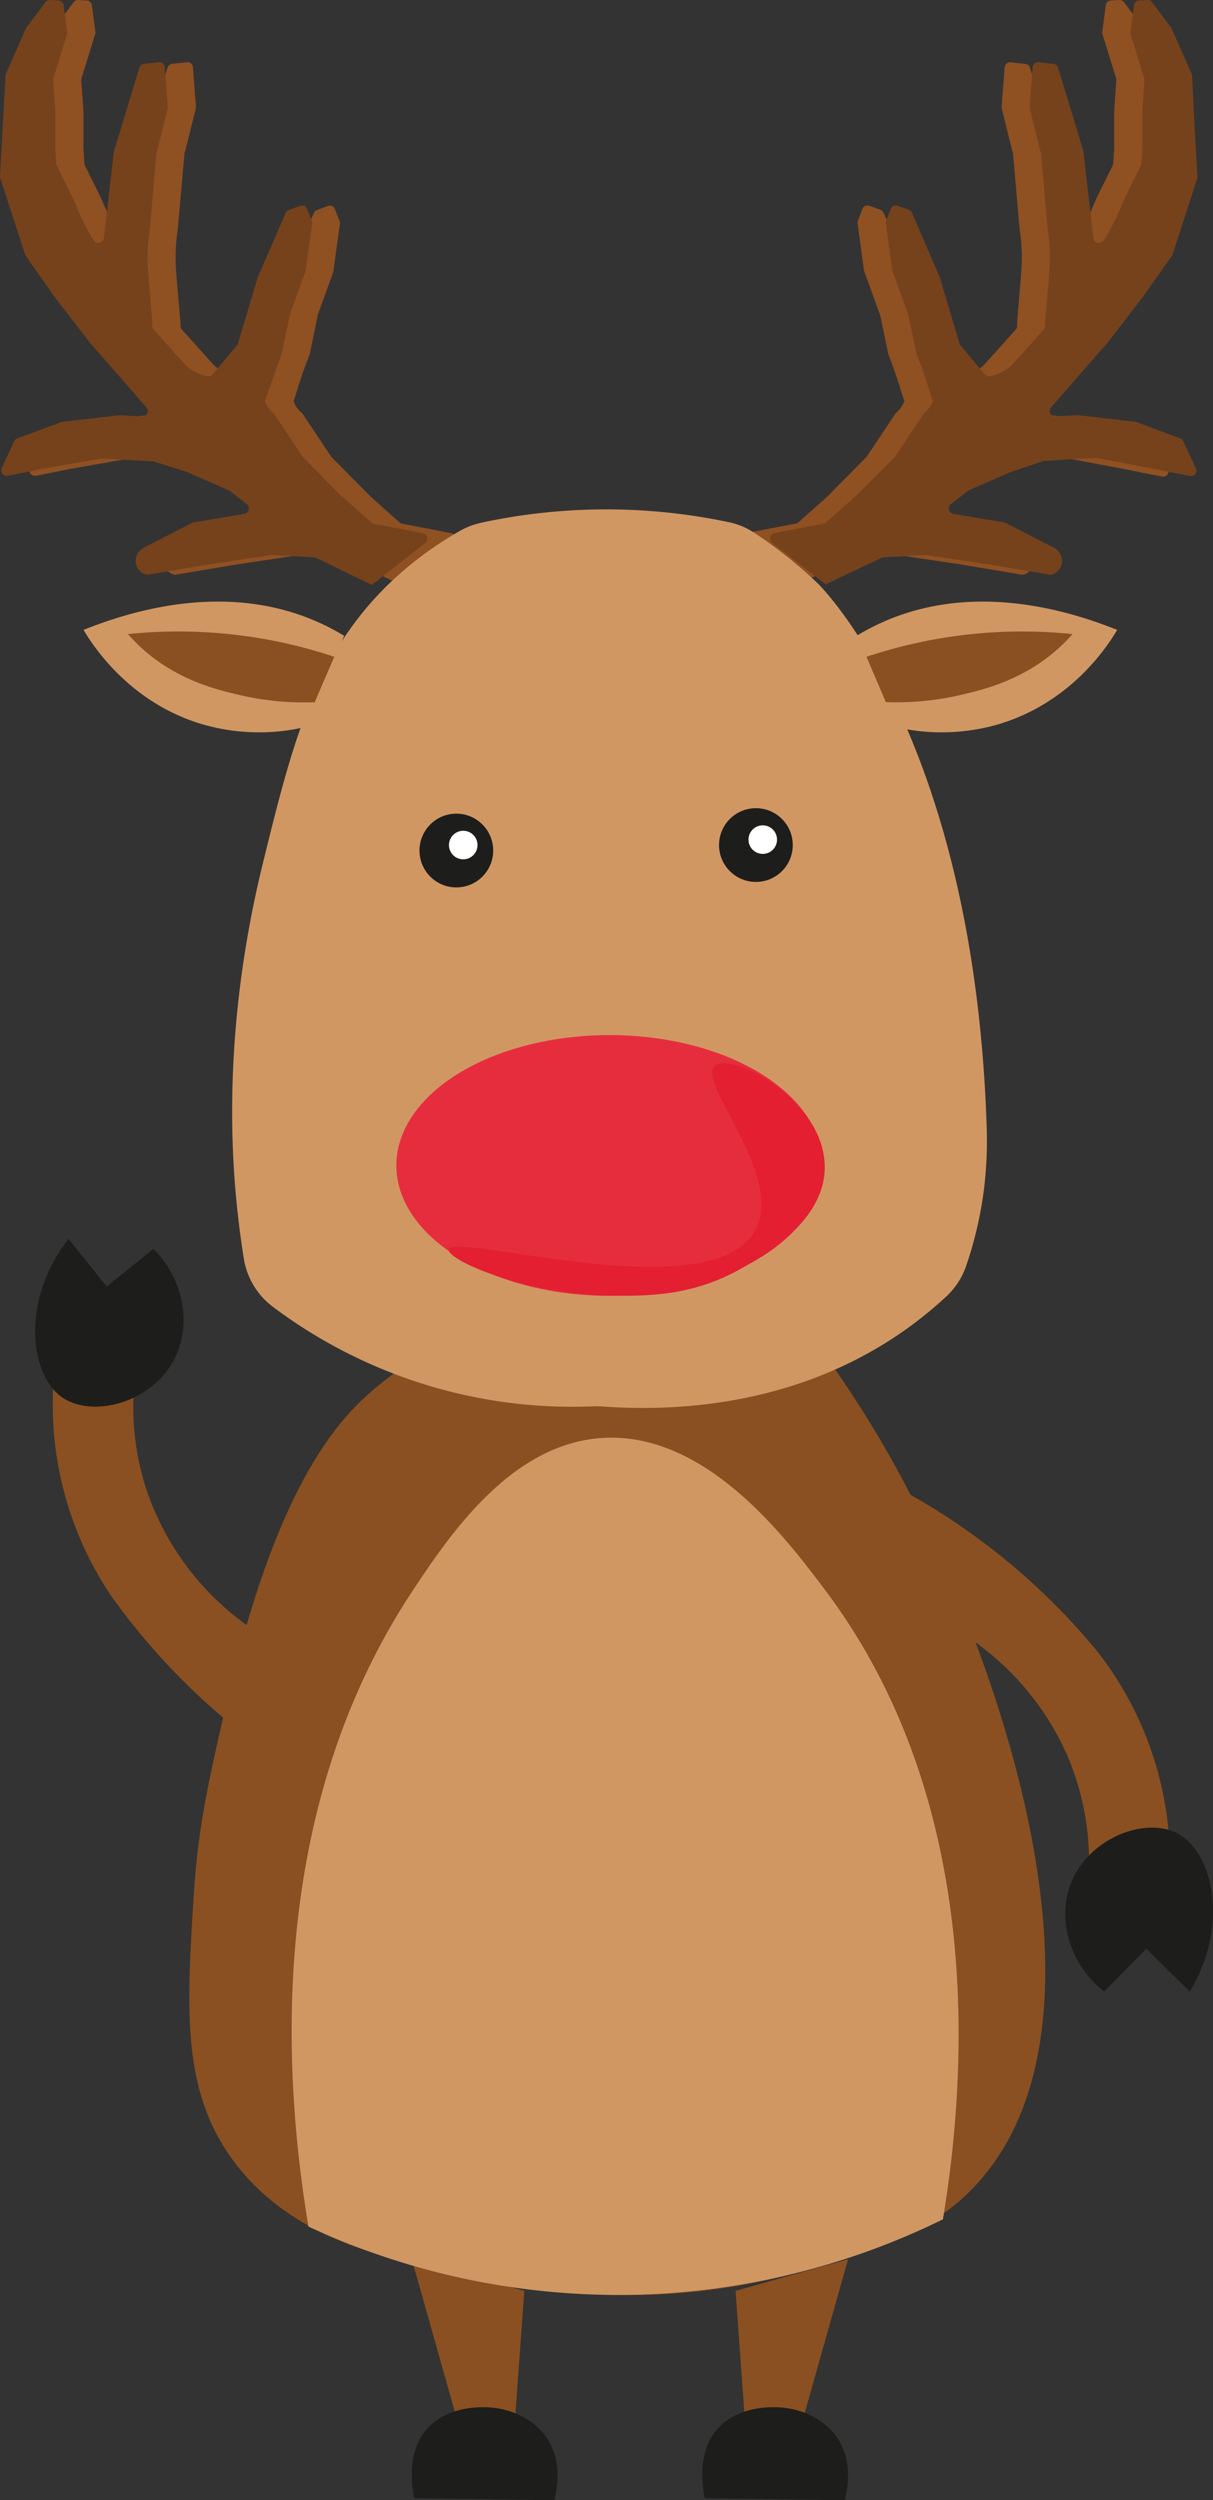 <svg xmlns="http://www.w3.org/2000/svg" viewBox="0 0 256.72 528.89"><rect x="0" y="0" width="256.72" height="528.89" fill="#333333" stroke="none"/><defs><style>.cls-1{fill:#8f5022;}.cls-2{fill:#76421b;}.cls-3{fill:#8a5021;}.cls-4{fill:#d19763;}.cls-5{fill:#e62d3e;}.cls-6{fill:#e31f31;}.cls-7{fill:#1d1d1b;}.cls-8{fill:#fff;}</style></defs><g id="Lag_2" data-name="Lag 2"><g id="Lag_1-2" data-name="Lag 1"><path class="cls-1" d="M72.92,118.05a1.08,1.08,0,0,0-.5-.15l-8.79-.48h-.24l-13.8,2.06L37,121.61a3.16,3.16,0,0,1-2.33-2.19,3.19,3.19,0,0,1,1.7-3.58l10.16-5.21a1.42,1.42,0,0,1,.33-.11l10.78-1.82a1.15,1.15,0,0,0,.52-2l-3.56-2.8a1.58,1.58,0,0,0-.24-.15l-9.11-4-.12,0-6.79-2.15a1.37,1.37,0,0,0-.28,0l-10.57-.58a1.23,1.23,0,0,0-.27,0L15.13,99.15l-7.5,1.49A1.15,1.15,0,0,1,6.36,99L9,93.34a1.16,1.16,0,0,1,.64-.59l9.25-3.44a1.31,1.31,0,0,1,.27-.06l12-1.4h.19L36,88.1A1.15,1.15,0,0,0,37,86.19L25,72.46l0,0-7.4-9.59-6.11-8.67a1.3,1.3,0,0,1-.16-.31L6,37.7A1.42,1.42,0,0,1,6,37.28l.59-10.63L7.13,16a1.44,1.44,0,0,1,.09-.4l4.17-9.49a1,1,0,0,1,.13-.23L15.59.46a1.15,1.15,0,0,1,1-.46l1.77.1a1.15,1.15,0,0,1,1.08,1l.73,5.54a1.2,1.2,0,0,1,0,.5l-2.92,9.42a1.51,1.51,0,0,0-.05.42l.46,6.47v.08l0,7.87a.22.22,0,0,0,0,.08l.21,3.14a1.11,1.11,0,0,0,.12.44l3.29,6.62,1.84,4.25,0,.08,2.19,4.14a1.88,1.88,0,0,0,.16.23L26,51a1.16,1.16,0,0,0,2-.64l2.09-18.14a.65.65,0,0,1,0-.2l5.36-17.7a1.16,1.16,0,0,1,1-.81l3.11-.35a1.16,1.16,0,0,1,1.28,1.06l.62,8.29a1.16,1.16,0,0,1,0,.37l-2.1,8.45s0,.05,0,.07c-.11.33-.21.66-.31,1L37.61,48.68a37.68,37.68,0,0,0-.39,7.86c.17,2.94,1,11.63,1,12.27a1,1,0,0,0,0,.31,1.2,1.2,0,0,0,.28.59l6.75,7.52a9.24,9.24,0,0,0,4.62,2.36,1.15,1.15,0,0,0,1.1-.39l5.14-6.13a1.11,1.11,0,0,0,.23-.41L60.42,59a.5.5,0,0,1,0-.13l6-13.8a1.2,1.2,0,0,1,.65-.62l2.32-.88a1.15,1.15,0,0,1,1.48.67l1,2.5a1.19,1.19,0,0,1,.07.56l-1.35,9.86a1.69,1.69,0,0,1,0,.24l-3.39,9.35,0,.16-1.66,8.06c-.87,2.18-1.49,4-1.9,5.22-.81,2.45-1.48,4.83-1.6,4.8s0-.26,0-.47a5.47,5.47,0,0,0,1.79,2.79,1.09,1.09,0,0,1,.25.27l6,9a1.15,1.15,0,0,0,.14.17l8.23,8.31a.12.12,0,0,0,0,0l6.12,5.46a1.1,1.1,0,0,0,.55.27l10.44,2a1.16,1.16,0,0,1,.49,2l-11.38,8.82Z"/><path class="cls-2" d="M67,118.05a1.16,1.16,0,0,0-.5-.15l-8.8-.48h-.23l-13.81,2.06-12.54,2.12a3.16,3.16,0,0,1-2.33-2.19,3.2,3.2,0,0,1,1.69-3.58l10.17-5.21a1.17,1.17,0,0,1,.33-.11l10.77-1.82a1.15,1.15,0,0,0,.52-2l-3.55-2.8a1.28,1.28,0,0,0-.25-.15l-9.1-4-.12,0-6.79-2.15a1.47,1.47,0,0,0-.29,0l-10.56-.58a1.32,1.32,0,0,0-.28,0L9.17,99.15l-7.5,1.49A1.15,1.15,0,0,1,.4,99L3,93.34a1.14,1.14,0,0,1,.65-.59l9.25-3.44a1.07,1.07,0,0,1,.27-.06l12-1.4h.2l4.68.25A1.16,1.16,0,0,0,31,86.19L19,72.46l0,0-7.4-9.59L5.46,54.15a1.77,1.77,0,0,1-.15-.31L.06,37.7A1,1,0,0,1,0,37.28L.58,26.65,1.17,16a1.16,1.16,0,0,1,.09-.4L5.43,6.12a1,1,0,0,1,.13-.23L9.62.46a1.18,1.18,0,0,1,1-.46l1.77.1a1.16,1.16,0,0,1,1.08,1l.73,5.54a1.2,1.2,0,0,1,0,.5l-2.91,9.42a1.21,1.21,0,0,0-.05.42l.45,6.47a.22.22,0,0,1,0,.08l0,7.87v.08l.22,3.14a1.29,1.29,0,0,0,.11.44l3.29,6.62,1.84,4.25a.2.2,0,0,1,0,.08l2.19,4.14a1.19,1.19,0,0,0,.16.23L20,51a1.16,1.16,0,0,0,2-.64l2.08-18.14a1.17,1.17,0,0,1,.05-.2l5.36-17.7a1.16,1.16,0,0,1,1-.81l3.11-.35a1.15,1.15,0,0,1,1.27,1.06l.63,8.29a1.16,1.16,0,0,1,0,.37l-2.1,8.45a.64.64,0,0,1,0,.07l-.3,1c-.4,4.58-1,11.7-1.43,16.28a37.55,37.55,0,0,0-.38,7.86c.16,2.94,1,11.63.94,12.27a1.18,1.18,0,0,0,.29.9l6.75,7.52a9.2,9.2,0,0,0,4.62,2.36A1.15,1.15,0,0,0,45,79.2l5.14-6.13a1.09,1.09,0,0,0,.22-.41L54.45,59c0-.05,0-.09,0-.13l6-13.8a1.2,1.2,0,0,1,.65-.62l2.31-.88A1.17,1.17,0,0,1,65,44.2l1,2.5a1.07,1.07,0,0,1,.06.56l-1.34,9.86a.94.94,0,0,1-.06.24l-3.38,9.35a.94.94,0,0,0,0,.16l-1.67,8.06c-.86,2.18-1.48,4-1.89,5.22C56.77,82.6,56.1,85,56,85s0-.26,0-.47a5.49,5.49,0,0,0,1.78,2.79,1,1,0,0,1,.26.27l6,9a1.15,1.15,0,0,0,.14.17l8.22,8.31.06,0,6.12,5.46a1.11,1.11,0,0,0,.54.27l10.45,2a1.16,1.16,0,0,1,.48,2L78.7,123.74Z"/><path class="cls-1" d="M180.54,118.05a1.08,1.08,0,0,1,.49-.15l8.8-.48h.23l13.81,2.06,12.54,2.12a3.14,3.14,0,0,0,2.33-2.19,3.19,3.19,0,0,0-1.69-3.58l-10.17-5.21a1.21,1.21,0,0,0-.32-.11l-10.78-1.82a1.15,1.15,0,0,1-.52-2l3.55-2.8a1.28,1.28,0,0,1,.25-.15l9.1-4,.12,0,6.8-2.15a1.26,1.26,0,0,1,.28,0l10.56-.58a1.32,1.32,0,0,1,.28,0l12.12,2.29,7.5,1.49A1.16,1.16,0,0,0,247.1,99l-2.64-5.68a1.14,1.14,0,0,0-.65-.59l-9.25-3.44a1.1,1.1,0,0,0-.26-.06l-12-1.4h-.2l-4.68.25a1.15,1.15,0,0,1-.93-1.91l12-13.73,0,0,7.41-9.59L242,54.15a1.27,1.27,0,0,0,.15-.31l5.26-16.14a1.16,1.16,0,0,0,.05-.42l-.58-10.63L246.33,16a1.18,1.18,0,0,0-.1-.4l-4.16-9.49a1.09,1.09,0,0,0-.14-.23L237.87.46a1.15,1.15,0,0,0-1-.46l-1.76.1a1.14,1.14,0,0,0-1.08,1l-.73,5.54a1.06,1.06,0,0,0,0,.5l2.91,9.42a1.21,1.21,0,0,1,.05.42l-.45,6.47v8l-.21,3.14a1.11,1.11,0,0,1-.12.44l-3.29,6.62-1.84,4.25a.59.59,0,0,0,0,.08l-2.19,4.14a1.19,1.19,0,0,1-.16.23l-.56.63a1.15,1.15,0,0,1-2-.64l-2.09-18.14a1.18,1.18,0,0,0,0-.2L218,14.33a1.15,1.15,0,0,0-1-.81l-3.1-.35a1.16,1.16,0,0,0-1.28,1.06L212,22.52a1.16,1.16,0,0,0,0,.37l2.09,8.45a.64.64,0,0,0,0,.07l.3,1c.41,4.58,1,11.7,1.43,16.28a37.55,37.55,0,0,1,.38,7.86c-.16,2.94-1,11.63-.94,12.27a1.18,1.18,0,0,1-.29.9l-6.75,7.52a9.2,9.2,0,0,1-4.62,2.36,1.13,1.13,0,0,1-1.09-.39l-5.15-6.13a1.09,1.09,0,0,1-.22-.41L193,59a.5.5,0,0,0,0-.13L187,45a1.16,1.16,0,0,0-.65-.62L184,43.53a1.17,1.17,0,0,0-1.49.67l-.95,2.5a1.07,1.07,0,0,0-.06.56l1.34,9.86a.94.94,0,0,0,.06.24l3.38,9.35c0,.05,0,.11.05.16L188,74.93c.86,2.18,1.48,4,1.89,5.22.81,2.45,1.49,4.83,1.61,4.8a1.41,1.41,0,0,0,0-.47,5.49,5.49,0,0,1-1.78,2.79.81.81,0,0,0-.25.27l-6,9a1.15,1.15,0,0,1-.14.17l-8.22,8.31,0,0-6.12,5.46a1.19,1.19,0,0,1-.55.27l-10.45,2a1.16,1.16,0,0,0-.48,2l11.37,8.82Z"/><path class="cls-2" d="M186.5,118.05a1.08,1.08,0,0,1,.49-.15l8.8-.48H196l13.81,2.06,12.54,2.12a3.14,3.14,0,0,0,2.33-2.19,3.19,3.19,0,0,0-1.69-3.58l-10.17-5.21a1.21,1.21,0,0,0-.32-.11l-10.78-1.82a1.15,1.15,0,0,1-.52-2l3.56-2.8a1,1,0,0,1,.24-.15l9.1-4,.13,0L221,97.47a1.37,1.37,0,0,1,.28,0l10.56-.58a1.27,1.27,0,0,1,.28,0l12.13,2.29,7.5,1.49A1.16,1.16,0,0,0,253.06,99l-2.64-5.68a1.16,1.16,0,0,0-.64-.59l-9.25-3.44a1.31,1.31,0,0,0-.27-.06l-12-1.4h-.19l-4.69.25a1.15,1.15,0,0,1-.93-1.91l12-13.73,0,0,7.4-9.59L248,54.15a1.3,1.3,0,0,0,.16-.31L253.4,37.7a1.16,1.16,0,0,0,0-.42l-.58-10.63L252.29,16a1.18,1.18,0,0,0-.1-.4L248,6.12a1.71,1.71,0,0,0-.13-.23L243.83.46a1.15,1.15,0,0,0-1-.46l-1.76.1a1.14,1.14,0,0,0-1.08,1l-.73,5.54a1.2,1.2,0,0,0,0,.5l2.91,9.42a1,1,0,0,1,.05.42l-.45,6.47v.08l0,7.87s0,.05,0,.08l-.21,3.14a1.11,1.11,0,0,1-.12.44l-3.29,6.62-1.84,4.25,0,.08-2.18,4.14a1.24,1.24,0,0,1-.17.23l-.56.63a1.15,1.15,0,0,1-2-.64l-2.09-18.14a1.18,1.18,0,0,0,0-.2l-5.37-17.7a1.14,1.14,0,0,0-1-.81l-3.11-.35a1.16,1.16,0,0,0-1.28,1.06l-.62,8.29a1.16,1.16,0,0,0,0,.37l2.09,8.45a.25.25,0,0,1,0,.07c.1.33.21.66.31,1l1.42,16.28a38.39,38.39,0,0,1,.39,7.86c-.17,2.94-1,11.63-.95,12.27a1.42,1.42,0,0,1,0,.31,1.13,1.13,0,0,1-.29.59l-6.75,7.52a9.22,9.22,0,0,1-4.61,2.36,1.15,1.15,0,0,1-1.1-.39l-5.15-6.13a1.25,1.25,0,0,1-.22-.41L199,59c0-.05,0-.09,0-.13L193,45a1.15,1.15,0,0,0-.64-.62L190,43.53a1.17,1.17,0,0,0-1.49.67l-.95,2.5a1.18,1.18,0,0,0-.06.56l1.34,9.86a.94.94,0,0,0,.06.24l3.38,9.35a1,1,0,0,1,0,.16L194,74.93c.86,2.18,1.49,4,1.89,5.22.82,2.45,1.49,4.83,1.61,4.8s0-.26,0-.47a5.41,5.41,0,0,1-1.78,2.79.93.93,0,0,0-.25.27l-6,9a.75.75,0,0,1-.14.17L181,105.05s0,0-.05,0l-6.12,5.46a1.14,1.14,0,0,1-.55.27l-10.44,2a1.16,1.16,0,0,0-.49,2l11.38,8.82Z"/><path class="cls-3" d="M84.9,289.48A69.85,69.85,0,0,0,79,294c-7.59,6.48-20.82,20.61-31.5,68.09-3.17,14-5.6,24.24-6.51,39-1.46,23.6-2.5,40.4,7.68,55,10.52,15.07,27.87,20.34,38.13,22.32,16.43,5.07,50.79,13,89.12.11C189.68,473.83,198,471,205.8,463c33-34.09,5.74-111.11-14.17-148.86a233.6,233.6,0,0,0-16.22-26.35,157,157,0,0,1-90.51,1.68Z"/><path class="cls-4" d="M101.77,110.61a15.63,15.63,0,0,0-4.48,1.72,75.78,75.78,0,0,0-12.8,9.16C66.8,137.23,62,156.78,55.64,182.59c-8.43,34.31-6.75,61-5.38,73.62.4,3.72.87,7.09,1.34,10a15.85,15.85,0,0,0,6.13,10.21,105.5,105.5,0,0,0,67.55,21.08,16.86,16.86,0,0,1,1.88,0c13.54,1,39.92.76,63.69-15.67a86.28,86.28,0,0,0,9.36-7.51,16,16,0,0,0,4.29-6.59,81.83,81.83,0,0,0,3.68-15.65,84.41,84.41,0,0,0,.64-13.72c-2.72-83.34-35.8-115-35.8-115a94.77,94.77,0,0,0-13.38-10.65,15.39,15.39,0,0,0-5.35-2.24,125.6,125.6,0,0,0-52.52.12Z"/><ellipse class="cls-5" cx="129" cy="246.54" rx="45.12" ry="27.58"/><path class="cls-6" d="M174.55,246.52c.28,11.76-13.1,19.29-18,22-10.15,5.69-19.87,5.66-27.16,5.55-18.54-.27-34.86-7.61-34.39-9.73.88-3.91,55.2,12.76,64.76-3.92,6.63-11.57-12.64-31.62-8.41-35C155,222.49,174.22,232.58,174.55,246.52Z"/><circle class="cls-7" cx="159.98" cy="178.76" r="7.8"/><circle class="cls-8" cx="161.43" cy="177.61" r="3.02"/><circle class="cls-7" cx="96.58" cy="179.92" r="7.8"/><circle class="cls-8" cx="98.04" cy="178.76" r="3.02"/><path class="cls-4" d="M72.84,134.5a49.31,49.31,0,0,0-6.06-3.13c-19.37-8.36-39.43-2-49.1,1.88,1.87,3.14,9.7,15.53,25.49,20.06a43,43,0,0,0,21.73.41Z"/><path class="cls-3" d="M70.75,138.94a104.13,104.13,0,0,0-43.66-4.81A36.31,36.31,0,0,0,29.87,137c7.41,6.77,15.73,8.84,20.74,10a59.81,59.81,0,0,0,16,1.55Q68.66,143.75,70.75,138.94Z"/><path class="cls-4" d="M181.29,134.5a49.31,49.31,0,0,1,6.06-3.13c19.36-8.36,39.42-2,49.09,1.88-1.86,3.14-9.69,15.53-25.48,20.06a43,43,0,0,1-21.73.41Q185.26,144.12,181.29,134.5Z"/><path class="cls-3" d="M183.38,138.94A104.13,104.13,0,0,1,227,134.13a38.24,38.24,0,0,1-2.78,2.84c-7.41,6.77-15.73,8.84-20.74,10a59.81,59.81,0,0,1-16,1.55Z"/><polygon class="cls-3" points="87.15 477.91 97.18 513.43 108.88 513.43 110.97 484.6 87.15 477.91"/><polygon class="cls-3" points="179.49 477.91 169.46 513.43 157.76 513.43 155.67 484.6 179.49 477.91"/><path class="cls-4" d="M65.28,471c-5.1-30.61-9.33-87.08,22-134.42,8.1-12.25,21.1-31.34,40.42-32.41,21.73-1.21,38.58,21.1,46.79,32,35.13,46.53,29.56,106.15,25.07,133.3A155.74,155.74,0,0,1,65.28,471Z"/><path class="cls-7" d="M149.13,528.47c-2.93-15.88,7.79-19.7,15.88-19.22,7.7.46,17.13,6.27,13.78,19.64Z"/><path class="cls-7" d="M87.64,528.47c-2.92-15.88,7.79-19.7,15.88-19.22,7.7.46,17.13,6.27,13.79,19.64Z"/><path class="cls-3" d="M202.89,345.05a58.61,58.61,0,0,1,23,26.32,57,57,0,0,1,4.59,21.31c.42-.35,6.62-5.34,12.95-2.93a10.87,10.87,0,0,1,4.18,2.93,72.52,72.52,0,0,0-15.46-43.46,141.07,141.07,0,0,0-40.94-33.84Z"/><path class="cls-7" d="M233.68,421.29c-6.27-4.87-9.37-12.91-7.85-20.14,2.49-11.79,16.39-17.33,23.67-13.16s10.74,19.44,2.3,33.3l-9.2-9.07Z"/><path class="cls-3" d="M52.23,343.8A58.41,58.41,0,0,1,31.29,316a56.55,56.55,0,0,1-3-21.49c-.44.31-7,4.83-13.08,2a10.81,10.81,0,0,1-3.94-3.21,72.32,72.32,0,0,0,12.25,44.27,140.35,140.35,0,0,0,38.25,36.55Q57,359,52.23,343.8Z"/><path class="cls-7" d="M32.46,264.19c5.66,5.57,7.8,13.91,5.45,20.92-3.85,11.41-18.29,15.3-25,10.31s-8.41-20.56,1.59-33.34l8.08,10.08Z"/></g></g></svg>